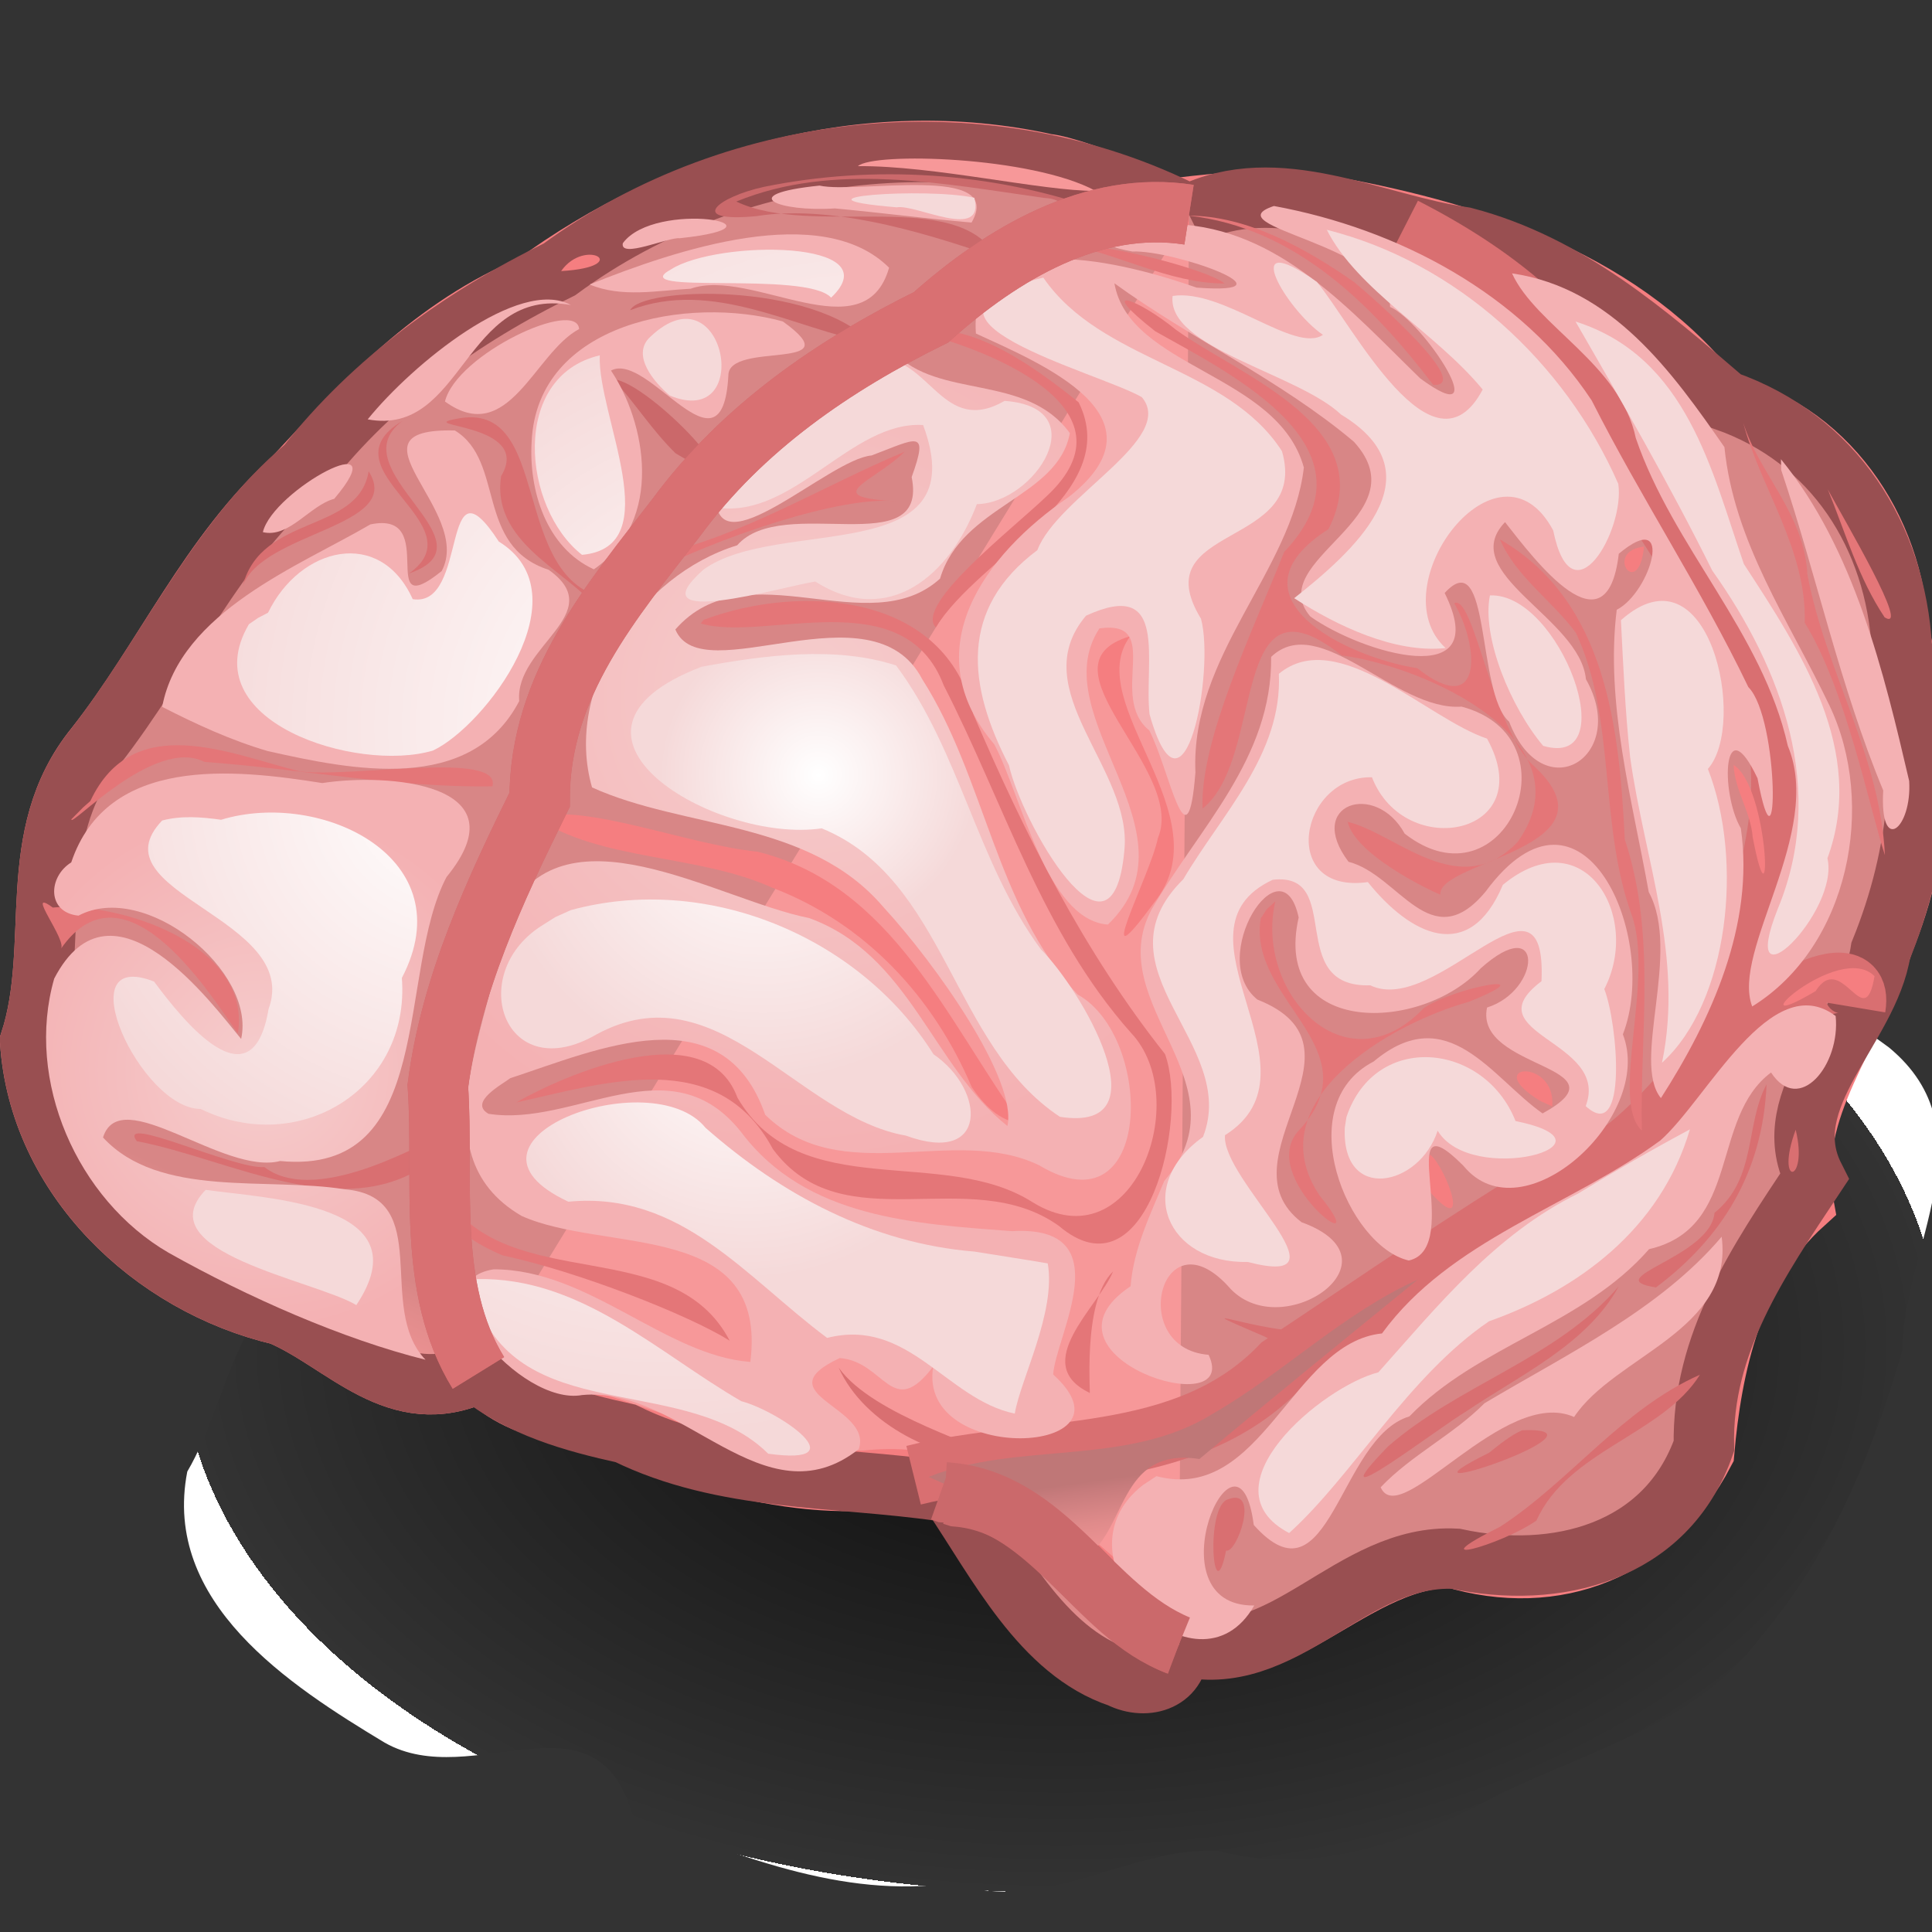 <?xml version="1.0" encoding="UTF-8" standalone="no"?>
<!-- Created with Inkscape (http://www.inkscape.org/) -->
<svg
   xmlns:a="http://ns.adobe.com/AdobeSVGViewerExtensions/3.0/"
   xmlns:dc="http://purl.org/dc/elements/1.1/"
   xmlns:cc="http://web.resource.org/cc/"
   xmlns:rdf="http://www.w3.org/1999/02/22-rdf-syntax-ns#"
   xmlns:svg="http://www.w3.org/2000/svg"
   xmlns="http://www.w3.org/2000/svg"
   xmlns:xlink="http://www.w3.org/1999/xlink"
   xmlns:sodipodi="http://sodipodi.sourceforge.net/DTD/sodipodi-0.dtd"
   xmlns:inkscape="http://www.inkscape.org/namespaces/inkscape"
   width="16"
   height="16"
   id="svg20696"
   sodipodi:version="0.32"
   inkscape:version="0.44"
   sodipodi:docbase="e:\dev_clean\src\houdini\support\icons\buttons"
   sodipodi:docname="resimulate.svg"
   version="1.0">
  <rect width="100%" height="100%" fill="#333333" stroke="none"/>
  <defs
     id="defs20698">
    <radialGradient
       gradientUnits="userSpaceOnUse"
       fy="175.731"
       fx="17.95"
       r="12.523"
       cy="175.731"
       cx="17.95"
       id="XMLID_342_">
      <stop
         id="stop13948"
         style="stop-color:#FFFFFF"
         offset="0" />
      <stop
         id="stop13950"
         style="stop-color:#F5D9D9"
         offset="1" />
      <a:midPointStop
         style="stop-color:#FFFFFF"
         offset="0" />
      <a:midPointStop
         style="stop-color:#FFFFFF"
         offset="0.5" />
      <a:midPointStop
         style="stop-color:#F5D9D9"
         offset="1" />
    </radialGradient>
    <radialGradient
       gradientUnits="userSpaceOnUse"
       fy="169.34"
       fx="22.811"
       r="14.467"
       cy="169.34"
       cx="22.811"
       id="XMLID_341_">
      <stop
         id="stop13925"
         style="stop-color:#FFFFFF"
         offset="0" />
      <stop
         id="stop13927"
         style="stop-color:#F5D9D9"
         offset="1" />
      <a:midPointStop
         style="stop-color:#FFFFFF"
         offset="0" />
      <a:midPointStop
         style="stop-color:#FFFFFF"
         offset="0.5" />
      <a:midPointStop
         style="stop-color:#F5D9D9"
         offset="1" />
    </radialGradient>
    <radialGradient
       gradientUnits="userSpaceOnUse"
       fy="171.534"
       fx="20.141"
       r="10.533"
       cy="171.534"
       cx="20.141"
       id="XMLID_340_">
      <stop
         id="stop13914"
         style="stop-color:#FFFFFF"
         offset="0" />
      <stop
         id="stop13916"
         style="stop-color:#F5D9D9"
         offset="1" />
      <a:midPointStop
         style="stop-color:#FFFFFF"
         offset="0" />
      <a:midPointStop
         style="stop-color:#FFFFFF"
         offset="0.5" />
      <a:midPointStop
         style="stop-color:#F5D9D9"
         offset="1" />
    </radialGradient>
    <radialGradient
       gradientUnits="userSpaceOnUse"
       fy="170.998"
       fx="18.676"
       r="12.647"
       cy="170.998"
       cx="18.676"
       id="XMLID_339_">
      <stop
         id="stop13907"
         style="stop-color:#FFFFFF"
         offset="0" />
      <stop
         id="stop13909"
         style="stop-color:#F5D9D9"
         offset="1" />
      <a:midPointStop
         style="stop-color:#FFFFFF"
         offset="0" />
      <a:midPointStop
         style="stop-color:#FFFFFF"
         offset="0.5" />
      <a:midPointStop
         style="stop-color:#F5D9D9"
         offset="1" />
    </radialGradient>
    <radialGradient
       gradientUnits="userSpaceOnUse"
       fy="172.564"
       fx="12.774"
       r="9.904"
       cy="172.564"
       cx="12.774"
       id="XMLID_338_">
      <stop
         id="stop13900"
         style="stop-color:#FFFFFF"
         offset="0" />
      <stop
         id="stop13902"
         style="stop-color:#F5D9D9"
         offset="1" />
      <a:midPointStop
         style="stop-color:#FFFFFF"
         offset="0" />
      <a:midPointStop
         style="stop-color:#FFFFFF"
         offset="0.5" />
      <a:midPointStop
         style="stop-color:#F5D9D9"
         offset="1" />
    </radialGradient>
    <radialGradient
       gradientUnits="userSpaceOnUse"
       fy="172.17"
       fx="21.608"
       r="3.835"
       cy="172.17"
       cx="21.608"
       id="XMLID_337_">
      <stop
         id="stop13893"
         style="stop-color:#FFFFFF"
         offset="0" />
      <stop
         id="stop13895"
         style="stop-color:#F5D9D9"
         offset="1" />
      <a:midPointStop
         style="stop-color:#FFFFFF"
         offset="0" />
      <a:midPointStop
         style="stop-color:#FFFFFF"
         offset="0.5" />
      <a:midPointStop
         style="stop-color:#F5D9D9"
         offset="1" />
    </radialGradient>
    <radialGradient
       gradientUnits="userSpaceOnUse"
       fy="172.94"
       fx="20.26"
       r="6.674"
       cy="172.94"
       cx="20.26"
       id="XMLID_336_">
      <stop
         id="stop13886"
         style="stop-color:#FFFFFF"
         offset="0" />
      <stop
         id="stop13888"
         style="stop-color:#F5D9D9"
         offset="1" />
      <a:midPointStop
         style="stop-color:#FFFFFF"
         offset="0" />
      <a:midPointStop
         style="stop-color:#FFFFFF"
         offset="0.5" />
      <a:midPointStop
         style="stop-color:#F5D9D9"
         offset="1" />
    </radialGradient>
    <radialGradient
       gradientUnits="userSpaceOnUse"
       fy="178.137"
       fx="19.875"
       r="6.273"
       cy="178.137"
       cx="19.875"
       id="XMLID_335_">
      <stop
         id="stop13879"
         style="stop-color:#FFFFFF"
         offset="0" />
      <stop
         id="stop13881"
         style="stop-color:#F5D9D9"
         offset="1" />
      <a:midPointStop
         style="stop-color:#FFFFFF"
         offset="0" />
      <a:midPointStop
         style="stop-color:#FFFFFF"
         offset="0.5" />
      <a:midPointStop
         style="stop-color:#F5D9D9"
         offset="1" />
    </radialGradient>
    <radialGradient
       gradientUnits="userSpaceOnUse"
       fy="179.328"
       fx="8.127"
       r="6.328"
       cy="179.328"
       cx="8.127"
       id="XMLID_334_">
      <stop
         id="stop13850"
         style="stop-color:#F5CDCD"
         offset="0.006" />
      <stop
         id="stop13852"
         style="stop-color:#F4B1B3"
         offset="1" />
      <a:midPointStop
         style="stop-color:#F5CDCD"
         offset="0.006" />
      <a:midPointStop
         style="stop-color:#F5CDCD"
         offset="0.5" />
      <a:midPointStop
         style="stop-color:#F4B1B3"
         offset="1" />
    </radialGradient>
    <radialGradient
       gradientUnits="userSpaceOnUse"
       fy="170.255"
       fx="21.108"
       r="11.345"
       cy="170.255"
       cx="21.108"
       id="XMLID_333_">
      <stop
         id="stop13831"
         style="stop-color:#F5CDCD"
         offset="0.006" />
      <stop
         id="stop13833"
         style="stop-color:#F4B1B3"
         offset="1" />
      <a:midPointStop
         style="stop-color:#F5CDCD"
         offset="0.006" />
      <a:midPointStop
         style="stop-color:#F5CDCD"
         offset="0.5" />
      <a:midPointStop
         style="stop-color:#F4B1B3"
         offset="1" />
    </radialGradient>
    <linearGradient
       id="XMLID_332_"
       gradientUnits="userSpaceOnUse"
       x1="30.721"
       y1="191.532"
       x2="30.361"
       y2="189.013">
      <stop
         offset="0"
         style="stop-color:#F79899"
         id="stop13816" />
      <stop
         offset="0.285"
         style="stop-color:#F29596"
         id="stop13818" />
      <stop
         offset="0.596"
         style="stop-color:#E08B8B"
         id="stop13820" />
      <stop
         offset="0.918"
         style="stop-color:#C77B7C"
         id="stop13822" />
      <stop
         offset="1"
         style="stop-color:#BF7777"
         id="stop13824" />
      <a:midPointStop
         offset="0"
         style="stop-color:#F79899" />
      <a:midPointStop
         offset="0.689"
         style="stop-color:#F79899" />
      <a:midPointStop
         offset="1"
         style="stop-color:#BF7777" />
    </linearGradient>
    <linearGradient
       y2="191.762"
       x2="27.6"
       y1="195.272"
       x1="25.98"
       gradientUnits="userSpaceOnUse"
       id="XMLID_331_">
      <stop
         id="stop13727"
         style="stop-color:#F79899"
         offset="0" />
      <stop
         id="stop13729"
         style="stop-color:#F29596"
         offset="0.387" />
      <stop
         id="stop13731"
         style="stop-color:#E28C8C"
         offset="0.809" />
      <stop
         id="stop13733"
         style="stop-color:#D88686"
         offset="1" />
      <a:midPointStop
         style="stop-color:#F79899"
         offset="0" />
      <a:midPointStop
         style="stop-color:#F79899"
         offset="0.689" />
      <a:midPointStop
         style="stop-color:#D88686"
         offset="1" />
    </linearGradient>
    <linearGradient
       y2="170.234"
       x2="15.438"
       y1="165.928"
       x1="6.26"
       gradientUnits="userSpaceOnUse"
       id="XMLID_330_">
      <stop
         id="stop13714"
         style="stop-color:#F79899"
         offset="0" />
      <stop
         id="stop13716"
         style="stop-color:#F29596"
         offset="0.387" />
      <stop
         id="stop13718"
         style="stop-color:#E28C8C"
         offset="0.809" />
      <stop
         id="stop13720"
         style="stop-color:#D88686"
         offset="1" />
      <a:midPointStop
         style="stop-color:#F79899"
         offset="0" />
      <a:midPointStop
         style="stop-color:#F79899"
         offset="0.689" />
      <a:midPointStop
         style="stop-color:#D88686"
         offset="1" />
    </linearGradient>
    <radialGradient
       gradientUnits="userSpaceOnUse"
       fy="192.154"
       fx="20.836"
       r="25.122"
       cy="192.154"
       cx="20.836"
       id="XMLID_329_">
      <stop
         id="stop13705"
         style="stop-color:black;stop-opacity:0.804;"
         offset="0" />
      <stop
         id="stop13707"
         style="stop-color:black;stop-opacity:0;"
         offset="1" />
      <a:midPointStop
         style="stop-color:#B5BABE"
         offset="0" />
      <a:midPointStop
         style="stop-color:#B5BABE"
         offset="0.5" />
      <a:midPointStop
         style="stop-color:#FFFFFF"
         offset="1" />
    </radialGradient>
    <radialGradient
       inkscape:collect="always"
       xlink:href="#XMLID_342_"
       id="radialGradient2374"
       gradientUnits="userSpaceOnUse"
       gradientTransform="matrix(0.342,0,0,0.341,-0.612,-52.292)"
       cx="17.95"
       cy="175.731"
       fx="17.95"
       fy="175.731"
       r="12.523" />
    <radialGradient
       inkscape:collect="always"
       xlink:href="#XMLID_341_"
       id="radialGradient2385"
       gradientUnits="userSpaceOnUse"
       gradientTransform="matrix(0.342,0,0,0.341,-0.612,-52.292)"
       cx="22.811"
       cy="169.34"
       fx="22.811"
       fy="169.34"
       r="14.467" />
    <radialGradient
       inkscape:collect="always"
       xlink:href="#XMLID_340_"
       id="radialGradient2390"
       gradientUnits="userSpaceOnUse"
       gradientTransform="matrix(0.342,0,0,0.341,-0.612,-52.292)"
       cx="20.141"
       cy="171.534"
       fx="20.141"
       fy="171.534"
       r="10.533" />
    <radialGradient
       inkscape:collect="always"
       xlink:href="#XMLID_339_"
       id="radialGradient2393"
       gradientUnits="userSpaceOnUse"
       gradientTransform="matrix(0.342,0,0,0.341,-0.612,-52.292)"
       cx="18.676"
       cy="170.998"
       fx="18.676"
       fy="170.998"
       r="12.647" />
    <radialGradient
       inkscape:collect="always"
       xlink:href="#XMLID_338_"
       id="radialGradient2396"
       gradientUnits="userSpaceOnUse"
       gradientTransform="matrix(0.342,0,0,0.341,-0.612,-52.292)"
       cx="12.774"
       cy="172.564"
       fx="12.774"
       fy="172.564"
       r="9.904" />
    <radialGradient
       inkscape:collect="always"
       xlink:href="#XMLID_337_"
       id="radialGradient2399"
       gradientUnits="userSpaceOnUse"
       gradientTransform="matrix(0.342,0,0,0.341,-0.612,-52.292)"
       cx="21.608"
       cy="172.17"
       fx="21.608"
       fy="172.17"
       r="3.835" />
    <radialGradient
       inkscape:collect="always"
       xlink:href="#XMLID_336_"
       id="radialGradient2402"
       gradientUnits="userSpaceOnUse"
       gradientTransform="matrix(0.342,0,0,0.341,-0.612,-52.292)"
       cx="20.26"
       cy="172.94"
       fx="20.26"
       fy="172.94"
       r="6.674" />
    <radialGradient
       inkscape:collect="always"
       xlink:href="#XMLID_335_"
       id="radialGradient2405"
       gradientUnits="userSpaceOnUse"
       gradientTransform="matrix(0.342,0,0,0.341,-0.612,-52.292)"
       cx="19.875"
       cy="178.137"
       fx="19.875"
       fy="178.137"
       r="6.273" />
    <radialGradient
       inkscape:collect="always"
       xlink:href="#XMLID_334_"
       id="radialGradient2419"
       gradientUnits="userSpaceOnUse"
       gradientTransform="matrix(0.342,0,0,0.341,-0.612,-52.292)"
       cx="8.127"
       cy="179.328"
       fx="8.127"
       fy="179.328"
       r="6.328" />
    <radialGradient
       inkscape:collect="always"
       xlink:href="#XMLID_333_"
       id="radialGradient2428"
       gradientUnits="userSpaceOnUse"
       gradientTransform="matrix(0.342,0,0,0.341,-0.612,-52.292)"
       cx="21.108"
       cy="170.255"
       fx="21.108"
       fy="170.255"
       r="11.345" />
    <linearGradient
       inkscape:collect="always"
       xlink:href="#XMLID_332_"
       id="linearGradient2432"
       gradientUnits="userSpaceOnUse"
       gradientTransform="matrix(0.342,0,0,0.341,-0.612,-52.292)"
       x1="30.721"
       y1="191.532"
       x2="30.361"
       y2="189.013" />
    <linearGradient
       inkscape:collect="always"
       xlink:href="#XMLID_330_"
       id="linearGradient2477"
       gradientUnits="userSpaceOnUse"
       gradientTransform="matrix(0.342,0,0,0.341,-0.612,-52.292)"
       x1="6.26"
       y1="165.928"
       x2="15.438"
       y2="170.234" />
    <radialGradient
       inkscape:collect="always"
       xlink:href="#XMLID_329_"
       id="radialGradient2481"
       gradientUnits="userSpaceOnUse"
       gradientTransform="matrix(0.33,0,0,0.205,0.163,4.496)"
       cx="26.126"
       cy="32.449"
       fx="26.126"
       fy="32.449"
       r="22.073" />
    <linearGradient
       inkscape:collect="always"
       xlink:href="#XMLID_331_"
       id="linearGradient2488"
       gradientUnits="userSpaceOnUse"
       gradientTransform="matrix(0.342,0,0,0.341,-0.612,-52.292)"
       x1="25.98"
       y1="195.272"
       x2="27.6"
       y2="191.762" />
  </defs>
  <sodipodi:namedview
     id="base"
     pagecolor="#ffffff"
     bordercolor="#666666"
     borderopacity="1.0"
     inkscape:pageopacity="0.0"
     inkscape:pageshadow="2"
     inkscape:zoom="23.625"
     inkscape:cx="9.7142857"
     inkscape:cy="6.8571429"
     inkscape:current-layer="layer1"
     showgrid="true"
     inkscape:grid-bbox="true"
     inkscape:document-units="px"
     inkscape:window-width="1071"
     inkscape:window-height="856"
     inkscape:window-x="318"
     inkscape:window-y="177"
     width="16px"
     height="16px" />
  <g
     id="layer1"
     inkscape:label="Layer 1"
     inkscape:groupmode="layer">
    <path
       style="fill:url(#radialGradient2481);fill-opacity:1"
       d="M 2.771,10.399 C 1.96,10.623 1.908,11.58 1.551,12.187 C 1.34,13.272 2.397,13.957 3.186,14.432 C 3.918,14.847 4.932,13.958 5.24,15.036 C 6.074,15.345 6.966,15.733 7.895,15.593 C 8.656,15.864 9.356,15.287 10.09,15.329 C 10.914,15.545 11.7,15.238 12.42,14.859 C 13.182,14.489 14.065,14.266 14.589,13.548 C 15.165,12.866 15.512,12.025 15.756,11.176 C 15.759,10.335 16.487,9.374 15.644,8.675 C 14.916,8.137 14.067,7.736 13.243,7.374 C 12.332,7.236 11.491,6.85 10.571,6.755 C 9.246,6.576 7.798,6.44 6.58,7.103 C 5.839,7.426 5.083,7.774 4.578,8.43 C 4.087,8.987 3.587,9.541 3.009,10.007 C 2.927,10.1 2.856,10.209 2.838,10.334"
       id="path13709" />
    <path
       style="fill:#f79899;stroke:#f57e80;stroke-width:0.5"
       d="M 6.995,2.951 C 7.766,2.768 8.296,2.024 9.023,1.818 C 9.694,1.74 10.37,1.594 11.047,1.715 C 12.226,1.931 13.491,2.347 14.235,3.345 C 15.121,3.536 15.685,4.376 15.723,5.248 C 15.982,6.093 15.932,6.991 15.598,7.806 C 15.362,8.562 14.79,9.167 14.936,9.969 C 14.348,10.499 14.174,11.32 14.113,12.028 C 13.69,12.837 12.882,13.157 12.029,12.899 C 11.138,12.893 10.459,14.033 9.562,13.524 C 8.848,12.938 8.218,12.146 7.169,12.262 C 6.18,12.307 5.278,11.86 4.336,11.604 C 3.412,11.204 3.765,10.038 3.602,9.252 C 3.659,8.317 4.06,7.45 4.47,6.622 C 4.466,5.672 5.073,4.969 5.6,4.287 C 5.964,3.745 6.534,3.4 6.995,2.951 z "
       id="path13711" />
    <path
       style="fill:url(#linearGradient2477);stroke:#f57e80;stroke-width:0.5"
       d="M 3.962,11.37 C 3.527,10.664 3.68,9.778 3.626,8.992 C 3.735,8.152 4.098,7.375 4.469,6.623 C 4.466,5.672 5.073,4.97 5.599,4.288 C 6.149,3.54 6.911,3.022 7.71,2.628 C 8.286,2.15 8.856,1.721 9.598,1.764 C 9.941,1.793 8.893,1.377 8.667,1.358 C 7.181,1.029 5.622,1.474 4.415,2.363 C 3.601,2.696 3.007,3.334 2.429,3.96 C 1.732,4.588 1.36,5.461 0.788,6.186 C 0.187,6.927 0.511,7.824 0.25,8.626 C 0.323,9.749 1.256,10.64 2.322,10.89 C 2.854,11.117 3.284,11.687 3.962,11.37 z "
       id="path13722" />
    <path
       id="path13735"
       style="fill:url(#linearGradient2488);stroke:#994f51;stroke-width:0.5"
       d="M 7.886,12.381 C 8.262,12.937 8.626,13.676 9.272,13.891 C 9.5,14.006 9.776,13.912 9.759,13.627 M 7.794,12.348 C 6.911,12.221 5.996,12.272 5.18,11.871 C 4.75,11.777 4.308,11.653 3.961,11.37 M 9.847,1.778 C 10.583,1.413 11.382,1.86 12.127,1.965 C 12.988,2.19 13.642,2.765 14.288,3.319 C 15.189,3.634 15.699,4.442 15.751,5.37 C 15.993,6.201 15.899,7.076 15.575,7.874 C 15.477,8.516 14.695,9.093 15.025,9.746 C 14.562,10.443 14.092,11.127 14.111,11.975 C 13.801,12.862 12.883,13.087 12.057,12.909 C 11.182,12.862 10.635,13.857 9.761,13.626 M 9.847,1.778 C 8.195,0.936 6.119,1.138 4.633,2.231 C 3.826,2.625 3.091,3.153 2.537,3.858 C 1.781,4.499 1.386,5.421 0.788,6.187 C 0.187,6.927 0.511,7.824 0.25,8.626 C 0.324,9.749 1.257,10.64 2.322,10.89 C 2.854,11.118 3.284,11.687 3.962,11.37" />
    <path
       style="fill:#f57e80;stroke:#cb696b;stroke-width:0.5"
       d="M 9.76,13.627 C 9.048,13.361 8.739,12.462 7.924,12.393 L 7.886,12.381"
       id="path13724" />
    <path
       style="fill:none;stroke:#d96f71;stroke-width:0.5"
       d="M 7.566,12.217 C 8.589,11.964 9.813,12.141 10.609,11.31 C 11.381,10.799 12.143,10.266 12.936,9.793 C 13.808,9.521 14.086,8.593 14.889,8.254 C 15.041,8.161 15.421,8.013 15.366,8.343"
       id="path13737" />
    <path
       style="fill:none;stroke:#d96f71;stroke-width:0.5"
       d="M 11.629,1.885 C 12.411,2.284 13.149,2.859 13.448,3.713 C 13.851,4.548 14.552,5.26 14.735,6.187 C 14.843,7.057 14.431,7.872 14.15,8.669"
       id="path13739" />
    <path
       style="fill:#f57e80"
       d="M 8.455,9.303 C 7.847,8.46 7.388,7.326 6.271,7.053 C 5.693,6.995 4.845,6.649 4.433,6.768 C 4.973,7.134 5.769,7.07 6.392,7.35 C 7.161,7.642 7.73,8.254 8.047,9.002 C 8.142,9.143 8.274,9.286 8.455,9.303 z "
       id="path13743" />
    <path
       style="fill:#e47678"
       d="M 5.828,5.133 C 6.634,4.83 7.836,4.909 8.062,5.917 C 8.486,6.908 8.977,7.883 9.648,8.729 C 9.847,9.274 9.495,10.768 8.77,10.153 C 8.034,9.625 6.98,10.301 6.4,9.515 C 5.943,8.661 5.015,8.967 4.276,9.13 C 4.527,8.981 5.83,8.34 6.107,9.09 C 6.625,9.978 7.806,9.482 8.551,9.956 C 9.386,10.473 9.887,9.099 9.365,8.552 C 8.627,7.721 8.313,6.645 7.815,5.675 C 7.485,4.805 6.329,5.322 5.803,5.163 L 5.828,5.133 z "
       id="path13745" />
    <path
       style="fill:#e47678"
       d="M 7.585,2.745 C 8.173,2.89 9.451,3.38 8.668,4.109 C 8.384,4.382 7.571,5.009 7.75,5.196 C 8.108,4.61 9.307,4.087 8.933,3.332 C 8.579,3.048 8.047,2.652 7.585,2.745 z "
       id="path13747" />
    <path
       style="fill:#e47678"
       d="M 5.316,4.776 C 5.934,4.451 6.967,4.104 7.419,4.151 C 6.774,4.116 7.239,3.992 7.491,3.741 C 6.82,4.022 6.15,4.438 5.453,4.591 C 5.411,4.655 5.362,4.715 5.316,4.776 z "
       id="path13749" />
    <path
       style="fill:#e47678"
       d="M 3.687,9.907 C 4.228,10.733 5.575,10.209 6.043,11.103 C 5.702,10.889 4.784,10.529 4.164,10.397 C 3.976,10.319 3.628,10.134 3.687,9.907 z "
       id="path13751" />
    <path
       style="fill:#f57e80"
       d="M 9.36,5.269 C 8.557,5.505 9.83,6.373 9.589,6.941 C 9.53,7.243 9.009,8.223 9.556,7.477 C 10.143,6.758 8.945,5.823 9.36,5.269 L 9.36,5.269 z "
       id="path13753" />
    <path
       style="fill:#e47678"
       d="M 9.959,6.696 C 10.486,6.282 10.169,4.681 11.111,5.428 C 11.807,5.519 13.165,6.134 12.569,6.972 C 12.089,7.478 11.565,6.903 11.161,6.806 C 11.22,7.068 11.798,7.355 11.928,7.409 C 11.906,7.125 13.451,7.026 12.695,6.336 C 12.359,6.025 12.202,4.91 12.043,4.996 C 12.253,5.352 12.285,5.964 11.737,5.534 C 11.136,5.439 10.132,4.938 11.002,4.382 C 11.434,3.528 10.279,3.12 9.74,2.732 C 9.42,2.47 9.059,2.344 9.568,2.744 C 10.218,3.108 11.447,3.716 10.635,4.571 C 10.379,5.216 9.936,6.129 9.959,6.696 z "
       id="path13755" />
    <path
       style="fill:#e47678"
       d="M 8.82,2.021 C 9.232,2.025 10.031,2.247 10.141,2.348 C 9.679,2.346 9.264,2.101 8.82,2.021 z "
       id="path13757" />
    <path
       style="fill:#e47678"
       d="M 9.843,1.786 C 10.727,1.883 11.367,2.529 11.87,3.188 C 12.204,3.203 11.399,2.489 11.213,2.335 C 10.817,2.058 10.328,1.786 9.843,1.786 z "
       id="path13759" />
    <path
       style="fill:#e47678"
       d="M 12.422,4.467 C 13.31,4.98 13.41,6.044 13.456,6.953 C 13.719,7.744 13.58,8.558 13.597,9.363 C 13.328,9.113 13.707,8.101 13.51,7.569 C 13.24,6.814 13.384,5.95 13.051,5.241 C 12.854,4.973 12.556,4.779 12.422,4.467 z "
       id="path13761" />
    <path
       style="fill:#e47678"
       d="M 10.562,7.464 C 10.387,8.211 11.138,9.032 11.791,8.349 C 12.039,8.177 12.831,8.029 12.163,8.297 C 11.505,8.48 10.406,9.123 10.929,9.902 C 11.428,10.514 10.379,9.747 10.762,9.356 C 11.379,8.687 10.327,8.282 10.441,7.606 L 10.489,7.532 L 10.562,7.464 L 10.562,7.464 z "
       id="path13763" />
    <path
       style="fill:#f57e80"
       d="M 11.846,9.564 C 11.979,9.672 12.204,10.295 11.819,9.844 C 11.728,9.768 11.757,9.629 11.846,9.564 z "
       id="path13765" />
    <path
       style="fill:#f57e80"
       d="M 12.855,9.163 C 12.889,8.754 12.252,8.812 12.757,9.118 L 12.855,9.163 L 12.855,9.163 z "
       id="path13767" />
    <path
       style="fill:#d96f71"
       d="M 6.946,11.327 C 7.234,11.73 8.167,11.977 8.282,12.089 C 7.776,12.105 7.157,11.798 6.946,11.327 z "
       id="path13769" />
    <path
       style="fill:#e47678"
       d="M 9.218,10.53 C 8.951,10.782 9.042,11.619 9.022,11.534 C 8.524,11.293 9.097,10.822 9.218,10.53 z "
       id="path13771" />
    <path
       style="fill:#d96f71"
       d="M 11.056,10.973 C 10.727,11.176 9.577,10.683 10.48,11.072 C 10.709,11.205 10.887,11.212 11.056,10.973 z "
       id="path13773" />
    <path
       style="fill:#d96f71"
       d="M 3.595,9.598 C 2.88,10.167 1.91,9.596 1.133,9.451 C 0.961,9.219 1.939,9.686 2.189,9.665 C 2.646,10.016 3.624,9.378 3.59,9.449 L 3.595,9.598 L 3.595,9.598 z "
       id="path13775" />
    <path
       style="fill:#e47678"
       d="M 0.502,7.861 C 1.046,7.071 1.78,8.301 1.97,8.557 C 2.087,7.806 0.954,7.466 0.437,7.516 C 0.194,7.337 0.568,7.798 0.502,7.861 z "
       id="path13777" />
    <path
       style="fill:#e47678"
       d="M 0.748,6.634 C 1.105,5.874 1.908,6.247 2.486,6.389 C 2.925,6.442 4.156,6.215 4.078,6.512 C 3.282,6.525 2.487,6.367 1.694,6.31 C 1.278,6.096 0.57,6.871 0.592,6.784 L 0.689,6.686 L 0.748,6.634 L 0.748,6.634 z "
       id="path13779" />
    <path
       style="fill:#d96f71"
       d="M 5.04,4.96 C 4.208,4.813 4.587,3.305 3.783,3.468 C 3.406,3.537 4.418,3.499 4.15,3.943 C 4.059,4.54 4.818,4.771 4.975,5.1 L 5.04,4.96 L 5.04,4.96 z "
       id="path13781" />
    <path
       style="fill:#cb686a"
       d="M 5.079,3.141 C 5.378,3.158 6.383,4.229 5.596,3.755 C 5.403,3.568 5.26,3.338 5.079,3.141 z "
       id="path13783" />
    <path
       style="fill:#cb686a"
       d="M 7.217,2.841 C 6.731,2.332 5.31,2.373 5.219,2.569 C 5.905,2.304 6.586,2.725 7.217,2.841 z "
       id="path13785" />
    <path
       style="fill:#d96f71"
       d="M 3.333,3.486 C 2.789,3.89 4.131,4.495 3.387,4.749 C 3.97,4.339 2.655,3.889 3.333,3.486 z "
       id="path13787" />
    <path
       style="fill:#d96f71"
       d="M 2.01,4.852 C 2.18,4.4 3.349,4.365 3.053,3.903 C 2.969,4.42 2.166,4.253 2.01,4.852 z "
       id="path13789" />
    <path
       style="fill:#cb696b"
       d="M 9.093,1.734 C 8.217,1.425 7.238,1.362 6.329,1.547 C 5.944,1.63 5.68,1.845 6.264,1.79 C 6.946,1.68 7.809,1.982 8.255,2.132 C 7.931,1.545 6.731,1.972 6.098,1.669 C 6.907,1.338 7.811,1.522 8.646,1.639 C 9.07,1.655 8.697,2.278 9.016,1.795 L 9.093,1.734 L 9.093,1.734 z "
       id="path13791" />
    <path
       style="fill:#f57e80"
       d="M 4.647,2.245 C 5.255,2.209 4.847,1.959 4.647,2.245 L 4.647,2.245 z "
       id="path13793" />
    <path
       style="fill:#f57e80"
       d="M 14.357,6.335 C 14.654,6.522 14.682,7.807 14.515,6.933 C 14.499,6.724 14.366,6.545 14.357,6.335 z "
       id="path13795" />
    <path
       style="fill:#f57e80"
       d="M 13.615,4.527 C 13.274,4.564 13.57,4.982 13.615,4.527 z "
       id="path13797" />
    <path
       style="fill:#e47678"
       d="M 14.437,3.501 C 14.571,4.022 14.965,4.552 14.946,5.157 C 15.287,5.707 15.485,6.706 15.61,7.082 C 15.571,6.258 15.118,5.557 14.968,4.758 C 14.943,4.253 14.566,3.922 14.437,3.501 z "
       id="path13799" />
    <path
       style="fill:#e47678"
       d="M 15.137,4.053 C 15.278,4.314 15.829,5.245 15.608,5.113 C 15.391,4.789 15.283,4.411 15.137,4.053 z "
       id="path13801" />
    <path
       style="fill:#f57e80"
       d="M 15.524,8.084 C 15.225,7.784 14.327,8.629 15.036,8.208 C 15.255,7.863 15.441,8.581 15.524,8.084 z "
       id="path13803" />
    <path
       style="fill:#d96f71"
       d="M 14.078,11.385 C 13.769,11.881 12.984,12.012 12.724,12.593 C 12.429,12.797 11.725,12.991 12.423,12.644 C 13.006,12.265 13.432,11.67 14.078,11.385 z "
       id="path13805" />
    <path
       style="fill:#d96f71"
       d="M 12.605,11.845 C 13.453,11.81 11.364,12.51 12.332,12.031 C 12.418,11.963 12.503,11.891 12.605,11.845 z "
       id="path13807" />
    <path
       style="fill:#d96f71"
       d="M 13.405,10.654 C 12.892,11.251 12.076,11.469 11.494,11.98 C 10.855,12.639 11.925,11.815 12.139,11.691 C 12.581,11.39 13.141,11.137 13.405,10.654 z "
       id="path13809" />
    <path
       style="fill:#d96f71"
       d="M 14.871,9.356 C 14.694,9.838 14.98,9.803 14.871,9.356 z "
       id="path13811" />
    <path
       style="fill:#d96f71"
       d="M 14.63,8.98 C 14.598,9.717 14.256,10.255 13.714,10.662 C 13.222,10.586 14.166,10.416 14.199,10.044 C 14.552,9.757 14.45,9.315 14.63,8.98 z "
       id="path13813" />
    <path
       style="fill:url(#linearGradient2432)"
       d="M 11.741,10.597 C 11.138,11.09 10.519,11.59 9.933,12.083 C 9.247,11.977 9.34,12.699 8.963,12.915 C 8.562,12.639 8.081,12.402 7.691,12.231 C 8.438,11.932 9.33,12.152 10.044,11.708 C 10.632,11.369 11.113,10.882 11.741,10.597 z "
       id="path13826" />
    <path
       style="fill:#d96f71"
       d="M 10.172,12.416 C 10.437,12.314 10.243,12.87 10.154,12.841 C 10.045,13.379 9.978,12.464 10.172,12.416 z "
       id="path13828" />
    <path
       style="fill:url(#radialGradient2428)"
       d="M 4.226,8.929 C 4.95,8.692 5.985,8.222 6.337,9.232 C 6.971,9.853 7.899,9.307 8.607,9.651 C 9.552,10.218 9.561,8.589 8.924,8.236 C 8.243,7.501 8.162,6.447 7.637,5.624 C 7.222,4.83 5.811,5.735 5.593,5.213 C 6.183,4.539 7.191,5.33 7.785,4.792 C 7.965,4.184 8.762,4.122 8.86,3.587 C 8.497,3.088 7.768,3.311 7.404,2.916 C 6.896,3.271 6.268,3.563 5.929,4.097 C 5.914,4.741 6.863,3.802 7.218,3.772 C 7.594,3.63 7.696,3.546 7.55,3.951 C 7.694,4.668 6.482,4.084 6.105,4.516 C 5.297,4.764 4.667,5.702 4.903,6.521 C 5.669,6.869 6.699,6.789 7.314,7.51 C 7.744,7.976 8.428,8.941 8.343,9.325 C 7.719,8.828 7.536,7.906 6.701,7.603 C 5.933,7.451 4.642,6.62 4.179,7.611 C 4.116,8.399 3.417,9.545 4.32,10.07 C 5.016,10.382 6.362,10.1 6.214,11.279 C 5.507,11.225 4.877,10.512 4.089,10.512 C 3.435,10.612 4.308,11.649 4.822,11.553 C 5.651,11.475 6.325,12.619 7.112,12.001 C 7.233,11.65 6.318,11.545 6.954,11.247 C 7.329,11.274 7.386,11.77 7.729,11.316 C 7.586,12.138 9.47,12.059 8.722,11.383 C 8.74,11.066 9.291,10.142 8.381,10.196 C 7.573,10.135 6.678,10.088 6.142,9.381 C 5.556,8.629 4.759,9.338 4.046,9.224 C 3.876,9.128 4.165,8.977 4.226,8.929 z "
       id="path13835" />
    <path
       style="fill:#f4b1b3"
       d="M 9.363,10.652 C 8.497,11.232 10.285,11.8 10.009,11.22 C 9.326,11.166 9.618,10.016 10.192,10.675 C 10.633,11.132 11.633,10.431 10.779,10.122 C 10.096,9.598 11.415,8.672 10.413,8.278 C 9.987,7.934 10.615,6.947 10.755,7.598 C 10.531,8.591 11.78,8.55 12.263,8.019 C 12.79,7.548 12.765,8.202 12.315,8.344 C 12.206,8.86 13.498,8.823 12.775,9.221 C 12.353,8.925 11.991,8.276 11.376,8.791 C 10.676,9.153 11.162,10.323 11.667,10.439 C 12.136,10.336 11.513,9.047 12.119,9.654 C 12.607,10.253 13.705,9.249 13.44,8.566 C 13.749,7.771 13.108,6.292 12.303,7.384 C 11.847,7.932 11.588,7.244 11.168,7.137 C 10.805,6.658 11.392,6.464 11.633,6.904 C 12.46,7.546 13.077,6.11 12.104,5.852 C 11.559,5.892 10.93,5.056 10.527,5.44 C 10.536,6.282 9.931,6.852 9.535,7.535 C 9.12,8.321 10.339,8.969 9.642,9.78 C 9.525,10.061 9.387,10.344 9.363,10.652 z "
       id="path13837" />
    <path
       style="fill:#f4b1b3"
       d="M 9.175,7.657 C 9.964,6.898 8.627,5.936 9.105,5.204 C 9.641,5.13 9.172,5.771 9.518,6.049 C 9.687,6.376 9.834,7.223 9.9,6.397 C 9.857,5.427 10.697,4.734 10.798,3.872 C 10.583,3.091 9.352,3.05 9.229,2.346 C 9.853,2.8 10.61,3.15 11.212,3.658 C 11.782,4.281 10.454,4.637 10.851,5.105 C 11.27,5.405 12.376,5.741 11.964,4.911 C 12.349,4.491 12.225,5.739 12.498,5.977 C 12.782,6.712 13.496,6.262 13.134,5.625 C 13.085,5.116 12.057,4.749 12.464,4.324 C 12.706,4.632 13.307,5.436 13.406,4.586 C 13.874,4.194 13.674,4.904 13.389,5.05 C 13.293,5.825 13.518,6.626 13.654,7.387 C 13.927,7.89 13.509,8.792 13.755,9.094 C 14.173,8.443 14.531,7.656 14.417,6.86 C 14.243,6.559 14.272,5.85 14.555,6.445 C 14.73,7.377 14.74,5.953 14.479,5.69 C 14.088,4.876 13.589,4.123 13.182,3.317 C 12.599,2.432 11.576,1.894 10.55,1.706 C 10.034,1.878 11.516,2.022 11.512,2.542 C 11.787,2.66 12.406,3.607 11.762,3.134 C 11.184,2.572 10.596,1.891 9.732,1.856 C 9.409,1.648 8.679,1.959 9.378,2.083 C 9.719,2.068 10.769,2.445 9.91,2.382 C 9.353,2.185 8.014,1.821 8.082,2.762 C 8.627,3.013 9.696,3.452 8.852,4.115 C 8.15,4.594 7.571,5.385 8.234,6.164 C 8.46,6.586 8.662,7.618 9.175,7.657 z "
       id="path13839" />
    <path
       style="fill:#f4b1b3"
       d="M 12.522,2.264 C 13.354,2.385 13.851,3.085 14.281,3.703 C 14.36,4.492 14.812,5.134 15.149,5.839 C 15.545,6.663 15.312,7.84 14.511,8.335 C 14.334,7.872 15.106,6.896 14.806,6.177 C 14.596,5.238 13.856,4.533 13.547,3.628 C 13.42,3.017 12.721,2.7 12.522,2.264 z "
       id="path13841" />
    <path
       style="fill:#f4b1b3"
       d="M 14.749,3.803 C 15.357,4.546 15.602,5.571 15.811,6.468 C 15.835,6.863 15.565,7.087 15.596,6.546 C 15.238,5.685 15.042,4.758 14.751,3.892 L 14.749,3.803 L 14.749,3.803 z "
       id="path13843" />
    <path
       style="fill:#f4b1b3"
       d="M 9.577,12.225 C 10.453,12.455 10.698,11.119 11.445,11.043 C 12.011,10.266 13.004,9.992 13.75,9.445 C 14.137,9.105 14.666,8.012 15.202,8.414 C 15.244,8.818 14.9,9.239 14.667,8.882 C 14.161,9.26 14.42,10.168 13.657,10.345 C 13.105,10.976 12.24,11.142 11.672,11.73 C 11.085,11.906 11.013,13.334 10.383,12.629 C 10.254,11.629 9.519,13.307 10.387,13.296 C 9.918,14.121 8.676,12.912 9.466,12.298 L 9.577,12.225 L 9.577,12.225 z "
       id="path13845" />
    <path
       style="fill:#f4b1b3"
       d="M 12.294,11.621 C 12.977,11.214 13.748,10.845 14.258,10.242 C 14.361,11.02 13.369,11.23 13.036,11.735 C 12.457,11.477 11.595,12.683 11.434,12.317 C 11.69,12.048 12.033,11.884 12.294,11.621 z "
       id="path13847" />
    <path
       style="fill:url(#radialGradient2419)"
       d="M 0.59,7.142 C 0.889,6.253 1.938,6.369 2.669,6.485 C 3.203,6.402 4.339,6.48 3.698,7.263 C 3.281,8.055 3.62,9.741 2.32,9.615 C 1.851,9.737 0.998,8.961 0.853,9.42 C 1.319,9.925 2.207,9.746 2.853,9.849 C 3.606,9.911 3.106,10.827 3.524,11.261 C 2.841,11.091 2.051,10.743 1.395,10.374 C 0.638,9.934 0.207,8.947 0.449,8.104 C 0.928,7.182 1.761,8.32 1.997,8.604 C 2.123,8.041 1.201,7.29 0.65,7.583 C 0.387,7.557 0.397,7.262 0.59,7.142 z "
       id="path13854" />
    <path
       style="fill:#f4b1b3"
       d="M 1.343,5.854 C 1.492,5.065 2.483,4.685 3.067,4.343 C 3.654,4.22 3.1,5.179 3.658,4.729 C 3.924,4.229 2.811,3.542 3.767,3.565 C 4.185,3.82 3.932,4.52 4.544,4.719 C 5.05,5.079 4.26,5.353 4.3,5.806 C 3.894,6.581 2.912,6.376 2.217,6.22 C 1.913,6.131 1.625,5.998 1.343,5.854 z "
       id="path13856" />
    <path
       style="fill:#f4b1b3"
       d="M 2.177,4.407 C 2.259,4.059 3.302,3.498 2.768,4.131 C 2.567,4.184 2.394,4.459 2.177,4.407 z "
       id="path13858" />
    <path
       style="fill:#f4b1b3"
       d="M 4.918,4.715 C 5.508,4.308 5.345,3.491 5.06,3.069 C 5.368,2.903 5.983,4.002 6.032,3.111 C 6.028,2.818 7.074,3.086 6.483,2.662 C 5.703,2.446 4.449,2.668 4.403,3.656 C 4.378,4.06 4.522,4.534 4.918,4.715 z "
       id="path13860" />
    <path
       style="fill:#f4b1b3"
       d="M 3.685,3.325 C 3.782,2.931 4.777,2.47 4.796,2.725 C 4.425,2.922 4.213,3.708 3.685,3.325 z "
       id="path13862" />
    <path
       style="fill:#f4b1b3"
       d="M 4.883,2.356 C 5.6,2.068 6.806,1.662 7.363,2.217 C 7.16,2.93 6.224,2.212 5.72,2.391 C 5.443,2.406 5.149,2.467 4.883,2.356 z "
       id="path13864" />
    <path
       style="fill:#f4b1b3"
       d="M 8.046,1.843 C 8.328,1.355 7.104,1.607 6.787,1.537 C 6.075,1.61 6.454,1.757 6.914,1.726 C 7.292,1.761 7.668,1.811 8.046,1.843 z "
       id="path13866" />
    <path
       style="fill:#f4b1b3"
       d="M 5.158,2.014 C 5.427,1.648 6.619,1.868 5.629,1.973 C 5.54,1.961 5.13,2.146 5.158,2.014 z "
       id="path13868" />
    <path
       style="fill:#f79899"
       d="M 9.074,1.581 C 8.541,1.293 7.23,1.259 7.105,1.376 C 7.732,1.37 8.628,1.583 9.074,1.581 z "
       id="path13870" />
    <path
       style="fill:#f4b1b3"
       d="M 3.045,3.473 C 3.413,3.018 4.298,2.292 4.728,2.526 C 3.842,2.369 3.839,3.62 3.045,3.473 z "
       id="path13872" />
    <path
       style="fill:#f5d9d9"
       d="M 10.54,7.286 C 9.629,7.711 11,8.864 10.145,9.401 C 10.111,9.769 11.226,10.684 10.333,10.451 C 9.668,10.466 9.384,9.829 9.963,9.415 C 10.266,8.639 9.043,8.029 9.8,7.281 C 10.115,6.745 10.621,6.246 10.591,5.58 C 11.076,5.179 11.815,5.95 12.315,6.117 C 12.757,6.918 11.633,7.137 11.362,6.437 C 10.761,6.425 10.585,7.409 11.328,7.305 C 11.678,7.742 12.167,7.993 12.446,7.328 C 13.113,6.777 13.6,7.585 13.286,8.191 C 13.398,8.476 13.482,9.481 13.132,9.16 C 13.34,8.616 12.185,8.564 12.766,8.126 C 12.814,7.055 11.898,8.425 11.348,8.16 C 10.635,8.182 11.139,7.217 10.54,7.286 z "
       id="path13874" />
    <path
       style="fill:#f5d9d9"
       d="M 11.137,9.338 C 11.108,9.962 11.755,9.829 11.906,9.364 C 12.186,9.831 13.483,9.474 12.551,9.284 C 12.292,8.631 11.389,8.54 11.151,9.25 L 11.137,9.338 L 11.137,9.338 z "
       id="path13876" />
    <path
       style="fill:url(#radialGradient2405)"
       d="M 8.677,10.463 C 8.747,10.867 8.449,11.428 8.404,11.707 C 7.839,11.59 7.525,10.909 6.85,11.08 C 6.178,10.58 5.64,9.862 4.707,9.952 C 3.617,9.444 5.394,8.787 5.843,9.34 C 6.472,9.894 7.221,10.296 8.069,10.365 C 8.271,10.398 8.475,10.428 8.677,10.463 z "
       id="path13883" />
    <path
       style="fill:url(#radialGradient2402)"
       d="M 4.728,7.537 C 5.852,7.23 7.116,7.753 7.731,8.731 C 8.166,9.029 8.184,9.655 7.503,9.405 C 6.598,9.246 5.944,8.023 4.941,8.566 C 4.181,9.007 3.854,8.076 4.48,7.67 L 4.599,7.595 L 4.728,7.537 L 4.728,7.537 z "
       id="path13890" />
    <path
       style="fill:url(#radialGradient2399)"
       d="M 7.421,5.511 C 7.953,6.224 8.091,7.146 8.621,7.863 C 8.943,8.181 9.662,9.387 8.778,9.249 C 7.882,8.658 7.835,7.281 6.805,6.86 C 5.928,6.989 4.374,6.074 5.809,5.522 C 6.322,5.427 6.92,5.347 7.421,5.511 z "
       id="path13897" />
    <path
       style="fill:url(#radialGradient2396)"
       d="M 1.831,6.789 C 2.662,6.536 3.846,7.108 3.328,8.099 C 3.399,9.023 2.47,9.581 1.662,9.184 C 1.167,9.185 0.543,7.842 1.276,8.129 C 1.516,8.453 2.088,9.167 2.224,8.357 C 2.503,7.602 0.772,7.392 1.343,6.795 C 1.502,6.753 1.67,6.766 1.831,6.789 z "
       id="path13904" />
    <path
       style="fill:url(#radialGradient2393)"
       d="M 2.22,5.074 C 2.484,4.528 3.148,4.364 3.418,4.962 C 3.888,5.037 3.641,3.733 4.131,4.485 C 4.843,4.924 4.016,6.015 3.585,6.216 C 2.955,6.403 1.59,5.974 2.061,5.17 L 2.136,5.118 L 2.22,5.074 L 2.22,5.074 z "
       id="path13911" />
    <path
       style="fill:url(#radialGradient2390)"
       d="M 4.967,2.943 C 4.946,3.44 5.538,4.529 4.82,4.595 C 4.327,4.209 4.222,3.117 4.967,2.943 z "
       id="path13918" />
    <path
       style="fill:#f5d9d9"
       d="M 1.703,9.854 C 2.229,9.927 3.51,9.972 2.951,10.808 C 2.602,10.601 1.207,10.369 1.703,9.854 z "
       id="path13920" />
    <path
       style="fill:#f5d9d9"
       d="M 13.995,9.353 C 13.751,10.183 13.063,10.683 12.332,10.942 C 11.661,11.398 11.206,12.217 10.676,12.696 C 9.956,12.318 10.948,11.484 11.415,11.365 C 11.91,10.81 12.385,10.221 13.068,9.885 C 13.372,9.699 13.681,9.521 13.995,9.353 z "
       id="path13922" />
    <path
       style="fill:url(#radialGradient2385)"
       d="M 5.557,2.231 C 5.939,1.985 7.389,1.983 6.883,2.465 C 6.675,2.238 5.158,2.449 5.557,2.231 z "
       id="path13929" />
    <path
       style="fill:#f5d9d9"
       d="M 5.386,2.789 C 6.002,2.202 6.255,3.567 5.547,3.276 C 5.424,3.173 5.22,2.941 5.386,2.789 z "
       id="path13931" />
    <path
       style="fill:#f5d9d9"
       d="M 8.069,1.638 C 7.682,1.551 6.435,1.634 7.426,1.717 C 7.582,1.687 8.16,2.003 8.069,1.638 z "
       id="path13933" />
    <path
       style="fill:#f5d9d9"
       d="M 8.64,2.299 C 9.124,3.002 10.161,3.028 10.617,3.737 C 10.849,4.55 9.464,4.333 9.946,5.124 C 10.063,5.55 9.807,6.931 9.52,5.915 C 9.473,5.482 9.686,4.78 8.994,5.099 C 8.472,5.716 9.386,6.367 9.311,7.049 C 9.209,8.139 8.457,6.8 8.356,6.338 C 8.012,5.677 7.94,5.043 8.591,4.556 C 8.758,4.114 9.746,3.633 9.456,3.289 C 9.093,3.08 7.281,2.623 8.64,2.299 z "
       id="path13935" />
    <path
       style="fill:#f5d9d9"
       d="M 10.718,4.954 C 11.185,4.583 11.939,3.936 11.106,3.433 C 10.748,3.093 9.661,2.882 9.711,2.451 C 10.128,2.387 10.724,2.931 10.956,2.773 C 10.653,2.566 10.24,1.864 10.906,2.335 C 11.206,2.698 11.868,4.001 12.279,3.226 C 11.894,2.757 11.24,2.402 10.988,1.903 C 12.063,2.173 12.96,3 13.402,4.007 C 13.458,4.389 13.019,5.161 12.863,4.393 C 12.409,3.541 11.418,4.859 11.972,5.367 C 11.549,5.412 11.068,5.181 10.718,4.954 z "
       id="path13937" />
    <path
       style="fill:#f5d9d9"
       d="M 12.339,4.931 C 12.917,4.905 13.462,6.375 12.78,6.177 C 12.513,5.861 12.269,5.276 12.339,4.931 z "
       id="path13939" />
    <path
       style="fill:#f5d9d9"
       d="M 13.424,5.136 C 14.154,4.489 14.476,5.993 14.144,6.368 C 14.443,7.13 14.314,8.304 13.764,8.801 C 13.946,7.924 13.619,7.125 13.5,6.27 C 13.459,5.893 13.443,5.515 13.424,5.136 z "
       id="path13941" />
    <path
       style="fill:#f5d9d9"
       d="M 13.048,2.663 C 13.973,2.956 14.177,3.906 14.442,4.671 C 14.912,5.392 15.46,6.218 15.134,7.108 C 15.238,7.554 14.377,8.397 14.723,7.526 C 15.13,6.545 14.76,5.541 14.18,4.725 C 13.832,4.022 13.417,3.302 13.048,2.663 z "
       id="path13943" />
    <path
       style="fill:#f5d9d9"
       d="M 7.274,2.969 C 7.702,2.956 7.806,3.615 8.32,3.32 C 9.08,3.375 8.572,4.167 8.09,4.175 C 7.869,4.759 7.362,5.204 6.752,4.816 C 6.479,4.858 5.26,5.221 5.825,4.718 C 6.437,4.271 8.089,4.719 7.645,3.52 C 7.052,3.483 6.573,4.296 5.939,4.204 C 6.293,3.698 6.912,3.467 7.274,2.969 z "
       id="path13945" />
    <path
       style="fill:url(#radialGradient2374)"
       d="M 3.945,10.593 C 4.809,10.572 5.448,11.205 6.139,11.604 C 6.453,11.687 7.114,12.143 6.362,12.039 C 5.704,11.387 4.402,11.794 3.984,10.878 C 3.952,10.799 3.884,10.681 3.945,10.593 z "
       id="path13952" />
    <path
       style="fill:none;stroke:#cb696b;stroke-width:0.5"
       d="M 3.962,11.37 C 3.527,10.664 3.68,9.778 3.626,8.992 C 3.735,8.152 4.098,7.375 4.469,6.623 C 4.466,5.672 5.073,4.97 5.599,4.288 C 6.149,3.54 6.911,3.022 7.71,2.628 C 8.301,2.1 9.052,1.654 9.847,1.778"
       id="path13954" />
    <path
       style="fill:none;stroke:#cb696b;stroke-width:0.5"
       d="M 9.76,13.627 C 9.029,13.328 8.68,12.415 7.825,12.359 L 7.794,12.348"
       id="path13958" />
    <path
       style="fill:none;stroke:#d97072;stroke-width:0.5"
       d="M 3.962,11.37 C 3.527,10.664 3.68,9.778 3.626,8.992 C 3.735,8.152 4.098,7.375 4.469,6.623 C 4.466,5.672 5.073,4.97 5.599,4.288 C 6.149,3.54 6.911,3.022 7.71,2.628 C 8.301,2.1 9.052,1.654 9.847,1.778"
       id="path13962" />
  </g>
</svg>
